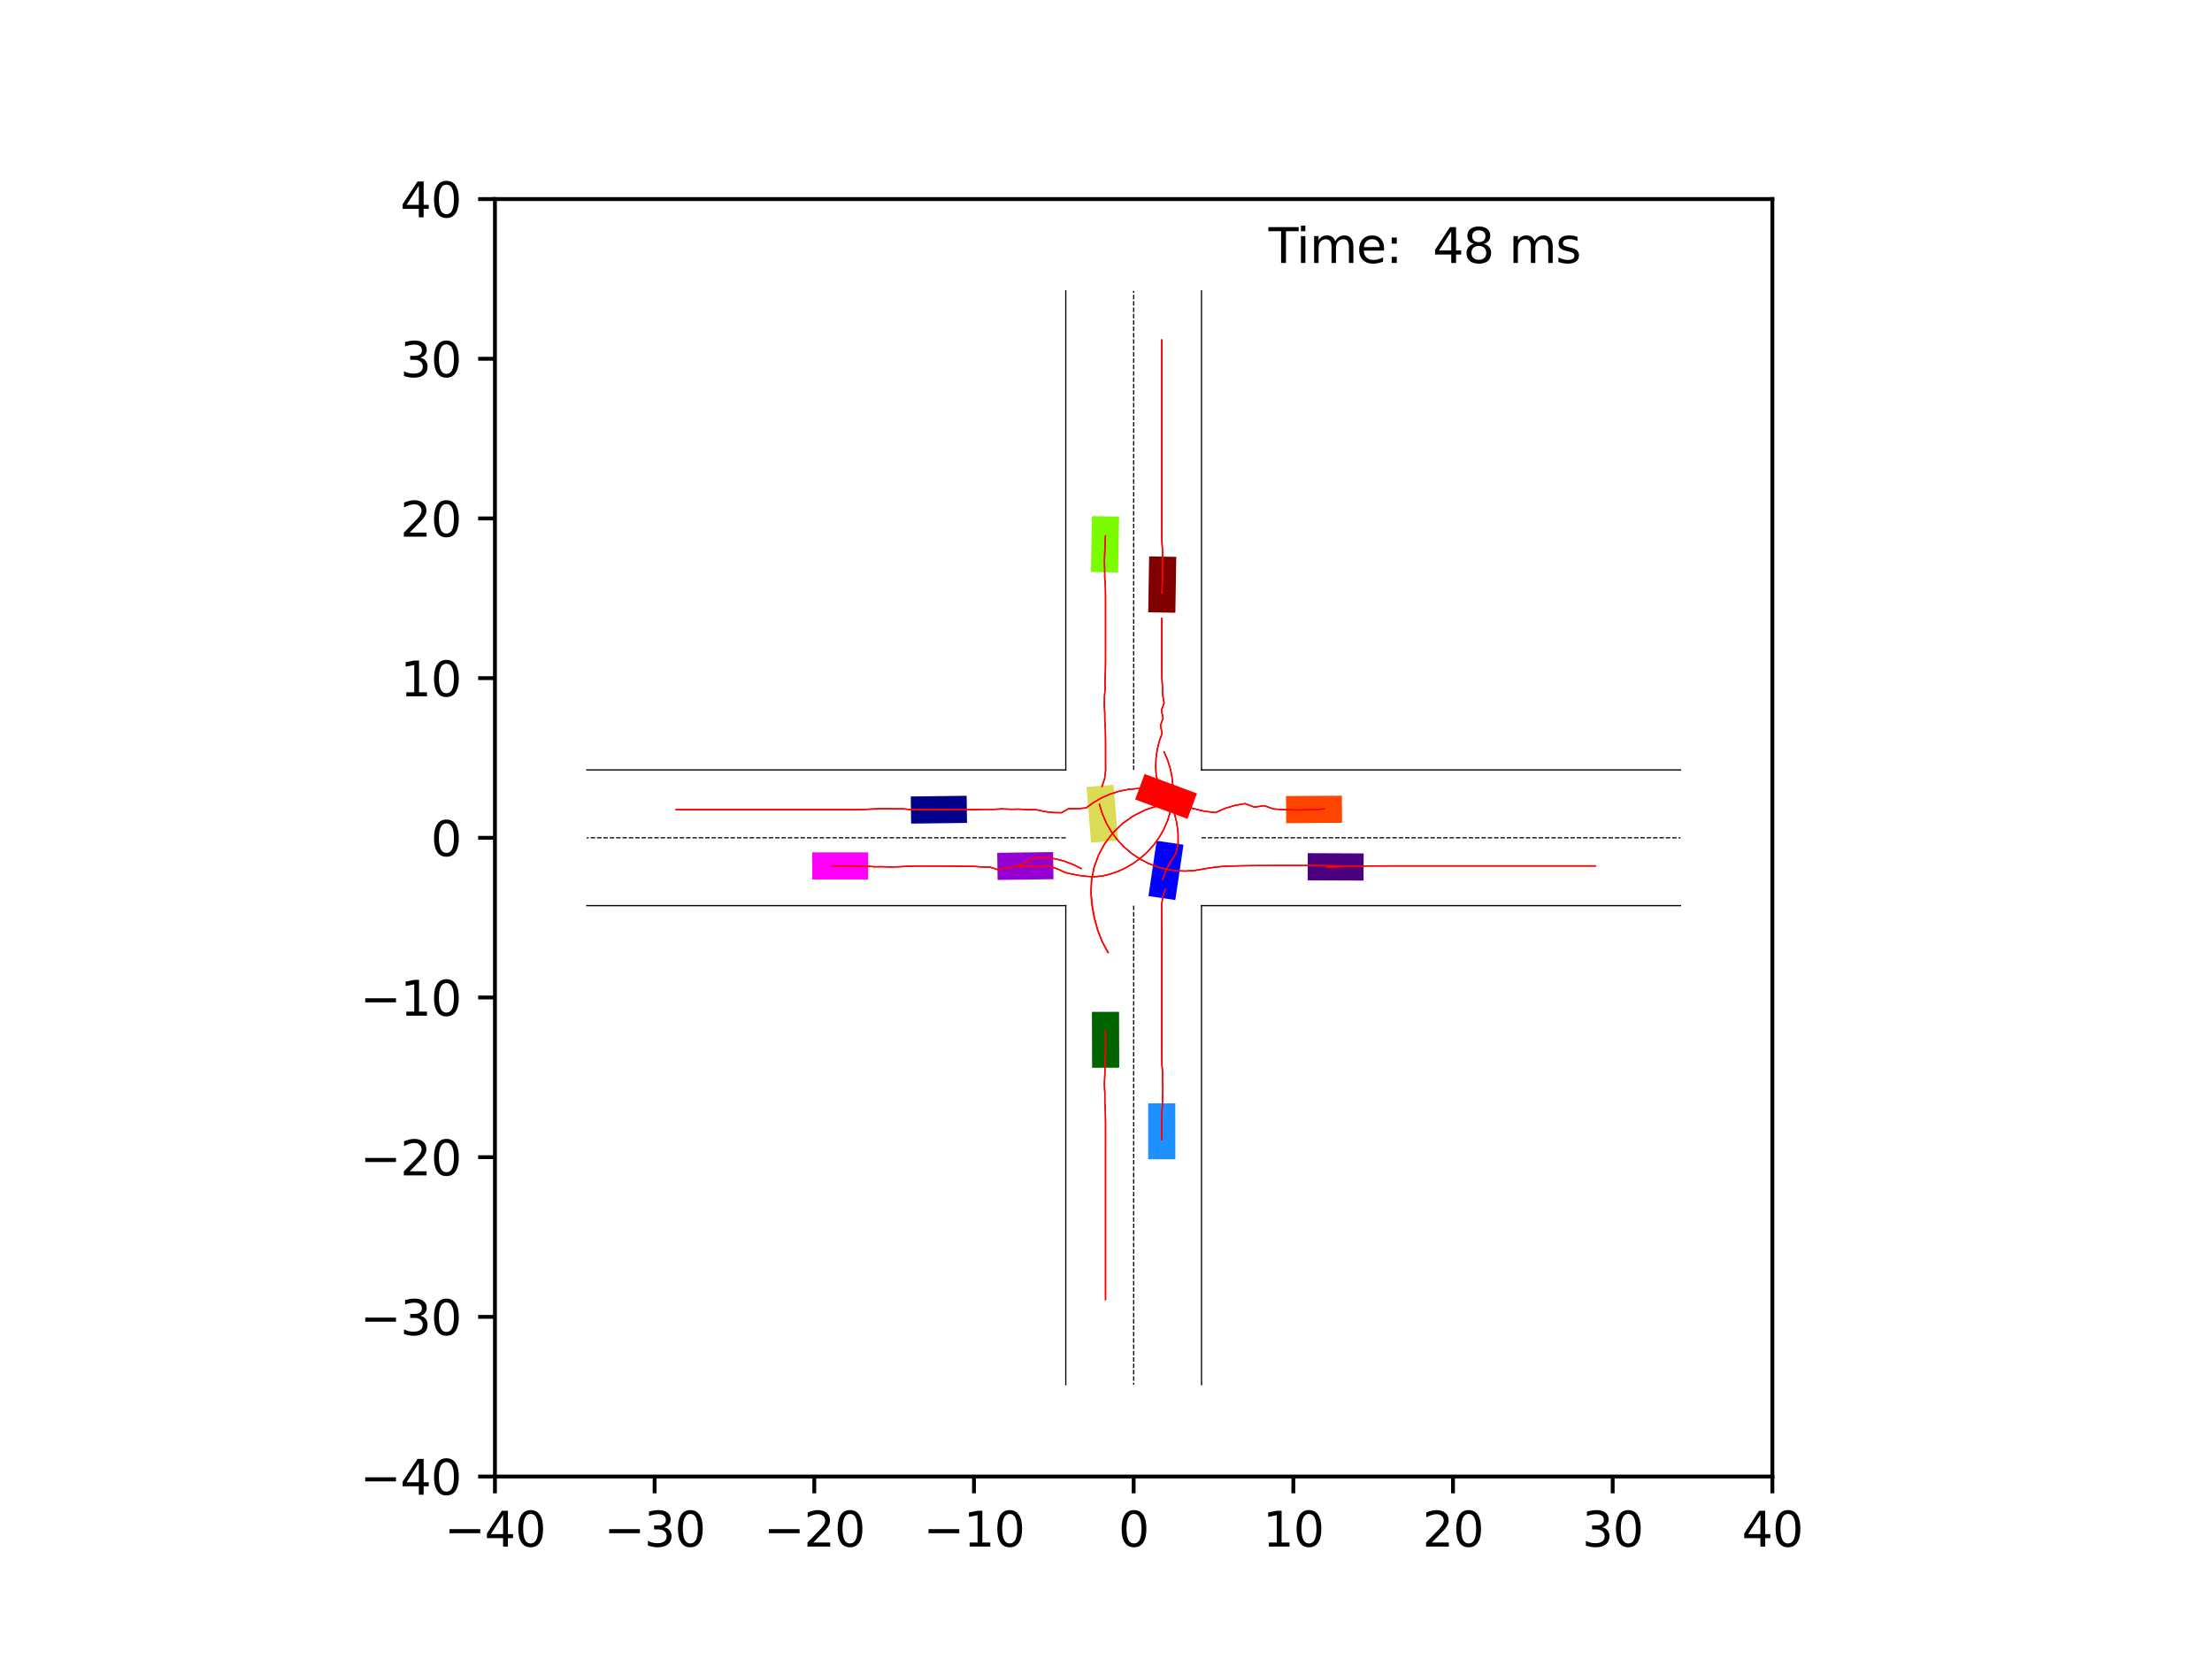 <?xml version="1.0" encoding="utf-8" standalone="no"?>
<!DOCTYPE svg PUBLIC "-//W3C//DTD SVG 1.1//EN"
  "http://www.w3.org/Graphics/SVG/1.1/DTD/svg11.dtd">
<svg xmlns:xlink="http://www.w3.org/1999/xlink" width="460.8pt" height="345.6pt" viewBox="0 0 460.8 345.6" xmlns="http://www.w3.org/2000/svg" version="1.1">
 <defs>
  <style type="text/css">*{stroke-linejoin: round; stroke-linecap: butt}</style>
 </defs>
 <g id="figure_1">
  <g id="patch_1">
   <path d="M 0 345.6 
L 460.8 345.6 
L 460.8 0 
L 0 0 
z
" style="fill: #ffffff"/>
  </g>
  <g id="axes_1">
   <g id="patch_2">
    <path d="M 103.104 307.584 
L 369.216 307.584 
L 369.216 41.472 
L 103.104 41.472 
z
" style="fill: #ffffff"/>
   </g>
   <g id="patch_3">
    <path d="M 201.374 165.776 
L 189.732 165.92 
L 189.802 171.574 
L 201.443 171.43 
z
" clip-path="url(#p545fbabe3c)" style="fill: #00008b"/>
   </g>
   <g id="patch_4">
    <path d="M 244.849 127.643 
L 245.038 116.002 
L 239.384 115.91 
L 239.195 127.551 
z
" clip-path="url(#p545fbabe3c)" style="fill: #800000"/>
   </g>
   <g id="patch_5">
    <path d="M 227.464 210.794 
L 227.501 222.436 
L 233.156 222.418 
L 233.119 210.776 
z
" clip-path="url(#p545fbabe3c)" style="fill: #006400"/>
   </g>
   <g id="patch_6">
    <path d="M 272.408 183.39 
L 284.05 183.437 
L 284.073 177.782 
L 272.431 177.735 
z
" clip-path="url(#p545fbabe3c)" style="fill: #4b0082"/>
   </g>
   <g id="patch_7">
    <path d="M 244.837 187.495 
L 246.544 175.979 
L 240.951 175.15 
L 239.244 186.666 
z
" clip-path="url(#p545fbabe3c)" style="fill: #0000ff"/>
   </g>
   <g id="patch_8">
    <path d="M 249.352 165.289 
L 238.435 161.242 
L 236.47 166.544 
L 247.386 170.591 
z
" clip-path="url(#p545fbabe3c)" style="fill: #ff0000"/>
   </g>
   <g id="patch_9">
    <path d="M 226.338 163.95 
L 227.29 175.553 
L 232.926 175.091 
L 231.974 163.487 
z
" clip-path="url(#p545fbabe3c)" style="fill: #dbdc56"/>
   </g>
   <g id="patch_10">
    <path d="M 207.817 183.312 
L 219.459 183.156 
L 219.383 177.502 
L 207.742 177.658 
z
" clip-path="url(#p545fbabe3c)" style="fill: #9400d3"/>
   </g>
   <g id="patch_11">
    <path d="M 244.842 241.49 
L 244.839 229.848 
L 239.184 229.849 
L 239.187 241.492 
z
" clip-path="url(#p545fbabe3c)" style="fill: #1e90ff"/>
   </g>
   <g id="patch_12">
    <path d="M 279.539 165.756 
L 267.897 165.832 
L 267.934 171.487 
L 279.576 171.411 
z
" clip-path="url(#p545fbabe3c)" style="fill: #ff4500"/>
   </g>
   <g id="patch_13">
    <path d="M 227.475 107.512 
L 227.263 119.153 
L 232.917 119.255 
L 233.128 107.615 
z
" clip-path="url(#p545fbabe3c)" style="fill: #7cfc00"/>
   </g>
   <g id="patch_14">
    <path d="M 169.203 183.212 
L 180.845 183.214 
L 180.846 177.559 
L 169.204 177.557 
z
" clip-path="url(#p545fbabe3c)" style="fill: #ff00ff"/>
   </g>
   <g id="matplotlib.axis_1">
    <g id="xtick_1">
     <g id="line2d_1">
      <defs>
       <path id="m6f385d54e1" d="M 0 0 
L 0 3.5 
" style="stroke: #000000; stroke-width: 0.8"/>
      </defs>
      <g>
       <use xlink:href="#m6f385d54e1" x="103.104" y="307.584" style="stroke: #000000; stroke-width: 0.8"/>
      </g>
     </g>
     <g id="text_1">
      <!-- −40 -->
      <g transform="translate(92.552 322.182) scale(0.1 -0.1)">
       <defs>
        <path id="DejaVuSans-2212" d="M 678 2272 
L 4684 2272 
L 4684 1741 
L 678 1741 
L 678 2272 
z
" transform="scale(0.016)"/>
        <path id="DejaVuSans-34" d="M 2419 4116 
L 825 1625 
L 2419 1625 
L 2419 4116 
z
M 2253 4666 
L 3047 4666 
L 3047 1625 
L 3713 1625 
L 3713 1100 
L 3047 1100 
L 3047 0 
L 2419 0 
L 2419 1100 
L 313 1100 
L 313 1709 
L 2253 4666 
z
" transform="scale(0.016)"/>
        <path id="DejaVuSans-30" d="M 2034 4250 
Q 1547 4250 1301 3770 
Q 1056 3291 1056 2328 
Q 1056 1369 1301 889 
Q 1547 409 2034 409 
Q 2525 409 2770 889 
Q 3016 1369 3016 2328 
Q 3016 3291 2770 3770 
Q 2525 4250 2034 4250 
z
M 2034 4750 
Q 2819 4750 3233 4129 
Q 3647 3509 3647 2328 
Q 3647 1150 3233 529 
Q 2819 -91 2034 -91 
Q 1250 -91 836 529 
Q 422 1150 422 2328 
Q 422 3509 836 4129 
Q 1250 4750 2034 4750 
z
" transform="scale(0.016)"/>
       </defs>
       <use xlink:href="#DejaVuSans-2212"/>
       <use xlink:href="#DejaVuSans-34" x="83.789"/>
       <use xlink:href="#DejaVuSans-30" x="147.412"/>
      </g>
     </g>
    </g>
    <g id="xtick_2">
     <g id="line2d_2">
      <g>
       <use xlink:href="#m6f385d54e1" x="136.368" y="307.584" style="stroke: #000000; stroke-width: 0.8"/>
      </g>
     </g>
     <g id="text_2">
      <!-- −30 -->
      <g transform="translate(125.816 322.182) scale(0.1 -0.1)">
       <defs>
        <path id="DejaVuSans-33" d="M 2597 2516 
Q 3050 2419 3304 2112 
Q 3559 1806 3559 1356 
Q 3559 666 3084 287 
Q 2609 -91 1734 -91 
Q 1441 -91 1130 -33 
Q 819 25 488 141 
L 488 750 
Q 750 597 1062 519 
Q 1375 441 1716 441 
Q 2309 441 2620 675 
Q 2931 909 2931 1356 
Q 2931 1769 2642 2001 
Q 2353 2234 1838 2234 
L 1294 2234 
L 1294 2753 
L 1863 2753 
Q 2328 2753 2575 2939 
Q 2822 3125 2822 3475 
Q 2822 3834 2567 4026 
Q 2313 4219 1838 4219 
Q 1578 4219 1281 4162 
Q 984 4106 628 3988 
L 628 4550 
Q 988 4650 1302 4700 
Q 1616 4750 1894 4750 
Q 2613 4750 3031 4423 
Q 3450 4097 3450 3541 
Q 3450 3153 3228 2886 
Q 3006 2619 2597 2516 
z
" transform="scale(0.016)"/>
       </defs>
       <use xlink:href="#DejaVuSans-2212"/>
       <use xlink:href="#DejaVuSans-33" x="83.789"/>
       <use xlink:href="#DejaVuSans-30" x="147.412"/>
      </g>
     </g>
    </g>
    <g id="xtick_3">
     <g id="line2d_3">
      <g>
       <use xlink:href="#m6f385d54e1" x="169.632" y="307.584" style="stroke: #000000; stroke-width: 0.8"/>
      </g>
     </g>
     <g id="text_3">
      <!-- −20 -->
      <g transform="translate(159.08 322.182) scale(0.1 -0.1)">
       <defs>
        <path id="DejaVuSans-32" d="M 1228 531 
L 3431 531 
L 3431 0 
L 469 0 
L 469 531 
Q 828 903 1448 1529 
Q 2069 2156 2228 2338 
Q 2531 2678 2651 2914 
Q 2772 3150 2772 3378 
Q 2772 3750 2511 3984 
Q 2250 4219 1831 4219 
Q 1534 4219 1204 4116 
Q 875 4013 500 3803 
L 500 4441 
Q 881 4594 1212 4672 
Q 1544 4750 1819 4750 
Q 2544 4750 2975 4387 
Q 3406 4025 3406 3419 
Q 3406 3131 3298 2873 
Q 3191 2616 2906 2266 
Q 2828 2175 2409 1742 
Q 1991 1309 1228 531 
z
" transform="scale(0.016)"/>
       </defs>
       <use xlink:href="#DejaVuSans-2212"/>
       <use xlink:href="#DejaVuSans-32" x="83.789"/>
       <use xlink:href="#DejaVuSans-30" x="147.412"/>
      </g>
     </g>
    </g>
    <g id="xtick_4">
     <g id="line2d_4">
      <g>
       <use xlink:href="#m6f385d54e1" x="202.896" y="307.584" style="stroke: #000000; stroke-width: 0.8"/>
      </g>
     </g>
     <g id="text_4">
      <!-- −10 -->
      <g transform="translate(192.344 322.182) scale(0.1 -0.1)">
       <defs>
        <path id="DejaVuSans-31" d="M 794 531 
L 1825 531 
L 1825 4091 
L 703 3866 
L 703 4441 
L 1819 4666 
L 2450 4666 
L 2450 531 
L 3481 531 
L 3481 0 
L 794 0 
L 794 531 
z
" transform="scale(0.016)"/>
       </defs>
       <use xlink:href="#DejaVuSans-2212"/>
       <use xlink:href="#DejaVuSans-31" x="83.789"/>
       <use xlink:href="#DejaVuSans-30" x="147.412"/>
      </g>
     </g>
    </g>
    <g id="xtick_5">
     <g id="line2d_5">
      <g>
       <use xlink:href="#m6f385d54e1" x="236.16" y="307.584" style="stroke: #000000; stroke-width: 0.8"/>
      </g>
     </g>
     <g id="text_5">
      <!-- 0 -->
      <g transform="translate(232.979 322.182) scale(0.1 -0.1)">
       <use xlink:href="#DejaVuSans-30"/>
      </g>
     </g>
    </g>
    <g id="xtick_6">
     <g id="line2d_6">
      <g>
       <use xlink:href="#m6f385d54e1" x="269.424" y="307.584" style="stroke: #000000; stroke-width: 0.8"/>
      </g>
     </g>
     <g id="text_6">
      <!-- 10 -->
      <g transform="translate(263.062 322.182) scale(0.1 -0.1)">
       <use xlink:href="#DejaVuSans-31"/>
       <use xlink:href="#DejaVuSans-30" x="63.623"/>
      </g>
     </g>
    </g>
    <g id="xtick_7">
     <g id="line2d_7">
      <g>
       <use xlink:href="#m6f385d54e1" x="302.688" y="307.584" style="stroke: #000000; stroke-width: 0.8"/>
      </g>
     </g>
     <g id="text_7">
      <!-- 20 -->
      <g transform="translate(296.325 322.182) scale(0.1 -0.1)">
       <use xlink:href="#DejaVuSans-32"/>
       <use xlink:href="#DejaVuSans-30" x="63.623"/>
      </g>
     </g>
    </g>
    <g id="xtick_8">
     <g id="line2d_8">
      <g>
       <use xlink:href="#m6f385d54e1" x="335.952" y="307.584" style="stroke: #000000; stroke-width: 0.8"/>
      </g>
     </g>
     <g id="text_8">
      <!-- 30 -->
      <g transform="translate(329.589 322.182) scale(0.1 -0.1)">
       <use xlink:href="#DejaVuSans-33"/>
       <use xlink:href="#DejaVuSans-30" x="63.623"/>
      </g>
     </g>
    </g>
    <g id="xtick_9">
     <g id="line2d_9">
      <g>
       <use xlink:href="#m6f385d54e1" x="369.216" y="307.584" style="stroke: #000000; stroke-width: 0.8"/>
      </g>
     </g>
     <g id="text_9">
      <!-- 40 -->
      <g transform="translate(362.853 322.182) scale(0.1 -0.1)">
       <use xlink:href="#DejaVuSans-34"/>
       <use xlink:href="#DejaVuSans-30" x="63.623"/>
      </g>
     </g>
    </g>
   </g>
   <g id="matplotlib.axis_2">
    <g id="ytick_1">
     <g id="line2d_10">
      <defs>
       <path id="m8babef7926" d="M 0 0 
L -3.5 0 
" style="stroke: #000000; stroke-width: 0.8"/>
      </defs>
      <g>
       <use xlink:href="#m8babef7926" x="103.104" y="307.584" style="stroke: #000000; stroke-width: 0.8"/>
      </g>
     </g>
     <g id="text_10">
      <!-- −40 -->
      <g transform="translate(74.999 311.383) scale(0.1 -0.1)">
       <use xlink:href="#DejaVuSans-2212"/>
       <use xlink:href="#DejaVuSans-34" x="83.789"/>
       <use xlink:href="#DejaVuSans-30" x="147.412"/>
      </g>
     </g>
    </g>
    <g id="ytick_2">
     <g id="line2d_11">
      <g>
       <use xlink:href="#m8babef7926" x="103.104" y="274.32" style="stroke: #000000; stroke-width: 0.8"/>
      </g>
     </g>
     <g id="text_11">
      <!-- −30 -->
      <g transform="translate(74.999 278.119) scale(0.1 -0.1)">
       <use xlink:href="#DejaVuSans-2212"/>
       <use xlink:href="#DejaVuSans-33" x="83.789"/>
       <use xlink:href="#DejaVuSans-30" x="147.412"/>
      </g>
     </g>
    </g>
    <g id="ytick_3">
     <g id="line2d_12">
      <g>
       <use xlink:href="#m8babef7926" x="103.104" y="241.056" style="stroke: #000000; stroke-width: 0.8"/>
      </g>
     </g>
     <g id="text_12">
      <!-- −20 -->
      <g transform="translate(74.999 244.855) scale(0.1 -0.1)">
       <use xlink:href="#DejaVuSans-2212"/>
       <use xlink:href="#DejaVuSans-32" x="83.789"/>
       <use xlink:href="#DejaVuSans-30" x="147.412"/>
      </g>
     </g>
    </g>
    <g id="ytick_4">
     <g id="line2d_13">
      <g>
       <use xlink:href="#m8babef7926" x="103.104" y="207.792" style="stroke: #000000; stroke-width: 0.8"/>
      </g>
     </g>
     <g id="text_13">
      <!-- −10 -->
      <g transform="translate(74.999 211.591) scale(0.1 -0.1)">
       <use xlink:href="#DejaVuSans-2212"/>
       <use xlink:href="#DejaVuSans-31" x="83.789"/>
       <use xlink:href="#DejaVuSans-30" x="147.412"/>
      </g>
     </g>
    </g>
    <g id="ytick_5">
     <g id="line2d_14">
      <g>
       <use xlink:href="#m8babef7926" x="103.104" y="174.528" style="stroke: #000000; stroke-width: 0.8"/>
      </g>
     </g>
     <g id="text_14">
      <!-- 0 -->
      <g transform="translate(89.742 178.327) scale(0.1 -0.1)">
       <use xlink:href="#DejaVuSans-30"/>
      </g>
     </g>
    </g>
    <g id="ytick_6">
     <g id="line2d_15">
      <g>
       <use xlink:href="#m8babef7926" x="103.104" y="141.264" style="stroke: #000000; stroke-width: 0.8"/>
      </g>
     </g>
     <g id="text_15">
      <!-- 10 -->
      <g transform="translate(83.379 145.063) scale(0.1 -0.1)">
       <use xlink:href="#DejaVuSans-31"/>
       <use xlink:href="#DejaVuSans-30" x="63.623"/>
      </g>
     </g>
    </g>
    <g id="ytick_7">
     <g id="line2d_16">
      <g>
       <use xlink:href="#m8babef7926" x="103.104" y="108" style="stroke: #000000; stroke-width: 0.8"/>
      </g>
     </g>
     <g id="text_16">
      <!-- 20 -->
      <g transform="translate(83.379 111.799) scale(0.1 -0.1)">
       <use xlink:href="#DejaVuSans-32"/>
       <use xlink:href="#DejaVuSans-30" x="63.623"/>
      </g>
     </g>
    </g>
    <g id="ytick_8">
     <g id="line2d_17">
      <g>
       <use xlink:href="#m8babef7926" x="103.104" y="74.736" style="stroke: #000000; stroke-width: 0.8"/>
      </g>
     </g>
     <g id="text_17">
      <!-- 30 -->
      <g transform="translate(83.379 78.535) scale(0.1 -0.1)">
       <use xlink:href="#DejaVuSans-33"/>
       <use xlink:href="#DejaVuSans-30" x="63.623"/>
      </g>
     </g>
    </g>
    <g id="ytick_9">
     <g id="line2d_18">
      <g>
       <use xlink:href="#m8babef7926" x="103.104" y="41.472" style="stroke: #000000; stroke-width: 0.8"/>
      </g>
     </g>
     <g id="text_18">
      <!-- 40 -->
      <g transform="translate(83.379 45.271) scale(0.1 -0.1)">
       <use xlink:href="#DejaVuSans-34"/>
       <use xlink:href="#DejaVuSans-30" x="63.623"/>
      </g>
     </g>
    </g>
   </g>
   <g id="line2d_19">
    <path d="M 250.297 288.457 
L 250.297 188.665 
" clip-path="url(#p545fbabe3c)" style="fill: none; stroke: #000000; stroke-width: 0.25; stroke-linecap: square"/>
   </g>
   <g id="line2d_20">
    <path d="M 250.297 188.665 
L 350.089 188.665 
" clip-path="url(#p545fbabe3c)" style="fill: none; stroke: #000000; stroke-width: 0.25; stroke-linecap: square"/>
   </g>
   <g id="line2d_21">
    <path d="M 350.089 160.391 
L 250.297 160.391 
" clip-path="url(#p545fbabe3c)" style="fill: none; stroke: #000000; stroke-width: 0.25; stroke-linecap: square"/>
   </g>
   <g id="line2d_22">
    <path d="M 250.297 160.391 
L 250.297 60.599 
" clip-path="url(#p545fbabe3c)" style="fill: none; stroke: #000000; stroke-width: 0.25; stroke-linecap: square"/>
   </g>
   <g id="line2d_23">
    <path d="M 222.023 60.599 
L 222.023 160.391 
" clip-path="url(#p545fbabe3c)" style="fill: none; stroke: #000000; stroke-width: 0.25; stroke-linecap: square"/>
   </g>
   <g id="line2d_24">
    <path d="M 222.023 160.391 
L 122.231 160.391 
" clip-path="url(#p545fbabe3c)" style="fill: none; stroke: #000000; stroke-width: 0.25; stroke-linecap: square"/>
   </g>
   <g id="line2d_25">
    <path d="M 122.231 188.665 
L 222.023 188.665 
" clip-path="url(#p545fbabe3c)" style="fill: none; stroke: #000000; stroke-width: 0.25; stroke-linecap: square"/>
   </g>
   <g id="line2d_26">
    <path d="M 222.023 188.665 
L 222.023 288.457 
" clip-path="url(#p545fbabe3c)" style="fill: none; stroke: #000000; stroke-width: 0.25; stroke-linecap: square"/>
   </g>
   <g id="line2d_27">
    <path d="M 250.297 174.528 
L 350.089 174.528 
" clip-path="url(#p545fbabe3c)" style="fill: none; stroke-dasharray: 0.925,0.4; stroke-dashoffset: 0; stroke: #000000; stroke-width: 0.25"/>
   </g>
   <g id="line2d_28">
    <path d="M 236.16 160.391 
L 236.16 60.599 
" clip-path="url(#p545fbabe3c)" style="fill: none; stroke-dasharray: 0.925,0.4; stroke-dashoffset: 0; stroke: #000000; stroke-width: 0.25"/>
   </g>
   <g id="line2d_29">
    <path d="M 222.023 174.528 
L 122.231 174.528 
" clip-path="url(#p545fbabe3c)" style="fill: none; stroke-dasharray: 0.925,0.4; stroke-dashoffset: 0; stroke: #000000; stroke-width: 0.25"/>
   </g>
   <g id="line2d_30">
    <path d="M 236.16 188.665 
L 236.16 288.457 
" clip-path="url(#p545fbabe3c)" style="fill: none; stroke-dasharray: 0.925,0.4; stroke-dashoffset: 0; stroke: #000000; stroke-width: 0.25"/>
   </g>
   <g id="line2d_31">
    <path d="M 197.472 168.676 
L 195.588 168.675 
L 193.703 168.668 
L 191.817 168.656 
L 189.93 168.652 
L 188.049 168.5 
L 186.161 168.501 
L 184.275 168.435 
L 182.387 168.504 
L 180.501 168.598 
L 178.614 168.66 
L 176.726 168.671 
L 174.838 168.673 
L 172.95 168.673 
L 171.062 168.673 
L 169.174 168.672 
L 167.286 168.672 
L 165.398 168.672 
L 163.51 168.672 
L 161.622 168.672 
L 159.734 168.672 
L 157.847 168.672 
L 155.959 168.672 
L 154.072 168.672 
L 152.184 168.672 
L 150.297 168.672 
L 148.409 168.672 
L 146.522 168.672 
L 144.634 168.672 
L 142.747 168.672 
L 140.859 168.672 
" clip-path="url(#p545fbabe3c)" style="fill: none; stroke: #ff0000; stroke-opacity: 0.2; stroke-width: 0.25; stroke-linecap: square"/>
   </g>
   <g id="line2d_32">
    <path d="M 197.472 168.676 
L 195.588 168.675 
L 193.703 168.668 
L 191.817 168.656 
L 189.93 168.652 
L 188.049 168.5 
L 186.161 168.501 
L 184.275 168.435 
L 182.387 168.504 
L 180.501 168.598 
L 178.614 168.66 
L 176.726 168.671 
L 174.838 168.673 
L 172.95 168.673 
L 171.062 168.673 
L 169.174 168.673 
L 167.286 168.672 
L 165.398 168.672 
L 163.51 168.672 
L 161.622 168.672 
L 159.735 168.672 
L 157.847 168.672 
L 155.959 168.672 
L 154.072 168.672 
L 152.184 168.672 
L 150.297 168.672 
L 148.409 168.672 
L 146.522 168.672 
L 144.634 168.672 
L 142.747 168.672 
L 140.859 168.672 
" clip-path="url(#p545fbabe3c)" style="fill: none; stroke: #ff0000; stroke-opacity: 0.4; stroke-width: 0.25; stroke-linecap: square"/>
   </g>
   <g id="line2d_33">
    <path d="M 197.472 168.676 
L 195.588 168.675 
L 193.703 168.668 
L 191.817 168.656 
L 189.93 168.652 
L 188.049 168.5 
L 186.161 168.501 
L 184.275 168.435 
L 182.387 168.504 
L 180.501 168.598 
L 178.614 168.66 
L 176.726 168.671 
L 174.838 168.673 
L 172.95 168.673 
L 171.062 168.673 
L 169.174 168.672 
L 167.286 168.672 
L 165.398 168.672 
L 163.51 168.672 
L 161.622 168.672 
L 159.734 168.672 
L 157.847 168.672 
L 155.959 168.672 
L 154.072 168.672 
L 152.184 168.672 
L 150.297 168.672 
L 148.409 168.672 
L 146.522 168.672 
L 144.634 168.672 
L 142.747 168.672 
L 140.859 168.672 
" clip-path="url(#p545fbabe3c)" style="fill: none; stroke: #ff0000; stroke-opacity: 0.6; stroke-width: 0.25; stroke-linecap: square"/>
   </g>
   <g id="line2d_34">
    <path d="M 197.472 168.676 
L 195.588 168.675 
L 193.703 168.668 
L 191.817 168.656 
L 189.93 168.652 
L 188.049 168.5 
L 186.161 168.501 
L 184.275 168.435 
L 182.387 168.504 
L 180.501 168.598 
L 178.614 168.66 
L 176.726 168.671 
L 174.838 168.673 
L 172.95 168.673 
L 171.062 168.673 
L 169.174 168.673 
L 167.286 168.672 
L 165.398 168.672 
L 163.51 168.672 
L 161.622 168.672 
L 159.734 168.672 
L 157.847 168.672 
L 155.959 168.672 
L 154.072 168.672 
L 152.184 168.672 
L 150.297 168.672 
L 148.409 168.672 
L 146.522 168.672 
L 144.634 168.672 
L 142.747 168.672 
L 140.859 168.672 
" clip-path="url(#p545fbabe3c)" style="fill: none; stroke: #ff0000; stroke-opacity: 0.8; stroke-width: 0.25; stroke-linecap: square"/>
   </g>
   <g id="line2d_35">
    <path d="M 197.472 168.676 
L 195.588 168.675 
L 193.703 168.668 
L 191.817 168.656 
L 189.93 168.652 
L 188.049 168.5 
L 186.161 168.501 
L 184.275 168.435 
L 182.387 168.503 
L 180.501 168.598 
L 178.614 168.66 
L 176.726 168.671 
L 174.838 168.673 
L 172.95 168.673 
L 171.062 168.673 
L 169.174 168.672 
L 167.286 168.672 
L 165.398 168.672 
L 163.51 168.672 
L 161.622 168.672 
L 159.734 168.672 
L 157.847 168.672 
L 155.959 168.672 
L 154.072 168.672 
L 152.184 168.672 
L 150.297 168.672 
L 148.409 168.672 
L 146.522 168.672 
L 144.634 168.672 
L 142.747 168.672 
L 140.859 168.672 
" clip-path="url(#p545fbabe3c)" style="fill: none; stroke: #ff0000; stroke-width: 0.25; stroke-linecap: square"/>
   </g>
   <g id="line2d_36">
    <path d="M 242.044 123.536 
L 242.117 121.777 
L 242.185 120.018 
L 242.239 118.258 
L 242.203 116.499 
L 242.17 114.74 
L 242.058 112.984 
L 242.02 111.226 
L 242.013 109.468 
L 242.014 107.71 
L 242.016 105.953 
L 242.016 104.195 
L 242.016 102.439 
L 242.016 100.682 
L 242.016 98.925 
L 242.016 97.169 
L 242.016 95.413 
L 242.016 93.657 
L 242.016 91.901 
L 242.016 90.145 
L 242.016 88.389 
L 242.016 86.633 
L 242.016 84.877 
L 242.016 83.121 
L 242.016 81.365 
L 242.016 79.609 
L 242.016 77.853 
L 242.016 76.097 
L 242.016 74.341 
L 242.016 72.585 
L 242.016 70.829 
" clip-path="url(#p545fbabe3c)" style="fill: none; stroke: #ff0000; stroke-opacity: 0.2; stroke-width: 0.25; stroke-linecap: square"/>
   </g>
   <g id="line2d_37">
    <path d="M 242.044 123.536 
L 242.117 121.777 
L 242.185 120.018 
L 242.239 118.258 
L 242.203 116.499 
L 242.17 114.74 
L 242.058 112.984 
L 242.02 111.226 
L 242.013 109.468 
L 242.014 107.71 
L 242.016 105.953 
L 242.016 104.195 
L 242.016 102.439 
L 242.016 100.682 
L 242.016 98.925 
L 242.016 97.169 
L 242.016 95.413 
L 242.016 93.657 
L 242.016 91.901 
L 242.016 90.145 
L 242.016 88.389 
L 242.016 86.633 
L 242.016 84.877 
L 242.016 83.121 
L 242.016 81.365 
L 242.016 79.609 
L 242.016 77.853 
L 242.016 76.097 
L 242.016 74.341 
L 242.016 72.585 
L 242.016 70.829 
" clip-path="url(#p545fbabe3c)" style="fill: none; stroke: #ff0000; stroke-opacity: 0.4; stroke-width: 0.25; stroke-linecap: square"/>
   </g>
   <g id="line2d_38">
    <path d="M 242.044 123.536 
L 242.117 121.777 
L 242.185 120.018 
L 242.24 118.258 
L 242.203 116.499 
L 242.17 114.74 
L 242.058 112.984 
L 242.02 111.226 
L 242.013 109.468 
L 242.014 107.71 
L 242.016 105.953 
L 242.016 104.195 
L 242.016 102.439 
L 242.016 100.682 
L 242.016 98.925 
L 242.016 97.169 
L 242.016 95.413 
L 242.016 93.657 
L 242.016 91.901 
L 242.016 90.145 
L 242.016 88.389 
L 242.016 86.633 
L 242.016 84.877 
L 242.016 83.121 
L 242.016 81.365 
L 242.016 79.609 
L 242.016 77.853 
L 242.016 76.097 
L 242.016 74.341 
L 242.016 72.585 
L 242.016 70.829 
" clip-path="url(#p545fbabe3c)" style="fill: none; stroke: #ff0000; stroke-opacity: 0.6; stroke-width: 0.25; stroke-linecap: square"/>
   </g>
   <g id="line2d_39">
    <path d="M 242.044 123.536 
L 242.117 121.777 
L 242.185 120.018 
L 242.24 118.258 
L 242.202 116.499 
L 242.17 114.74 
L 242.057 112.984 
L 242.02 111.226 
L 242.013 109.468 
L 242.014 107.71 
L 242.016 105.953 
L 242.016 104.195 
L 242.016 102.439 
L 242.016 100.682 
L 242.016 98.925 
L 242.016 97.169 
L 242.016 95.413 
L 242.016 93.657 
L 242.016 91.901 
L 242.016 90.145 
L 242.016 88.389 
L 242.016 86.633 
L 242.016 84.877 
L 242.016 83.121 
L 242.016 81.365 
L 242.016 79.609 
L 242.016 77.853 
L 242.016 76.097 
L 242.016 74.341 
L 242.016 72.585 
L 242.016 70.829 
" clip-path="url(#p545fbabe3c)" style="fill: none; stroke: #ff0000; stroke-opacity: 0.8; stroke-width: 0.25; stroke-linecap: square"/>
   </g>
   <g id="line2d_40">
    <path d="M 242.044 123.536 
L 242.117 121.777 
L 242.185 120.018 
L 242.24 118.258 
L 242.202 116.499 
L 242.17 114.74 
L 242.057 112.984 
L 242.02 111.226 
L 242.013 109.468 
L 242.014 107.71 
L 242.016 105.953 
L 242.016 104.195 
L 242.016 102.439 
L 242.016 100.682 
L 242.016 98.925 
L 242.016 97.169 
L 242.016 95.413 
L 242.016 93.657 
L 242.016 91.901 
L 242.016 90.145 
L 242.016 88.389 
L 242.016 86.633 
L 242.016 84.877 
L 242.016 83.121 
L 242.016 81.365 
L 242.016 79.609 
L 242.016 77.853 
L 242.016 76.097 
L 242.016 74.341 
L 242.016 72.585 
L 242.016 70.829 
" clip-path="url(#p545fbabe3c)" style="fill: none; stroke: #ff0000; stroke-width: 0.25; stroke-linecap: square"/>
   </g>
   <g id="line2d_41">
    <path d="M 230.309 214.746 
L 230.31 216.606 
L 230.304 218.469 
L 230.279 220.335 
L 230.196 222.201 
L 230.139 224.07 
L 230.067 225.938 
L 230.154 227.807 
L 230.15 229.677 
L 230.268 231.543 
L 230.3 233.413 
L 230.305 235.282 
L 230.305 237.15 
L 230.305 239.018 
L 230.304 240.886 
L 230.304 242.753 
L 230.304 244.619 
L 230.304 246.486 
L 230.304 248.352 
L 230.304 250.217 
L 230.304 252.083 
L 230.304 253.948 
L 230.304 255.813 
L 230.304 257.678 
L 230.304 259.543 
L 230.304 261.408 
L 230.304 263.273 
L 230.304 265.138 
L 230.304 267.003 
L 230.304 268.868 
L 230.304 270.732 
" clip-path="url(#p545fbabe3c)" style="fill: none; stroke: #ff0000; stroke-opacity: 0.2; stroke-width: 0.25; stroke-linecap: square"/>
   </g>
   <g id="line2d_42">
    <path d="M 230.309 214.746 
L 230.31 216.606 
L 230.304 218.469 
L 230.279 220.335 
L 230.196 222.201 
L 230.139 224.07 
L 230.067 225.938 
L 230.154 227.807 
L 230.15 229.677 
L 230.268 231.543 
L 230.3 233.413 
L 230.305 235.282 
L 230.305 237.15 
L 230.305 239.018 
L 230.304 240.886 
L 230.304 242.753 
L 230.304 244.619 
L 230.304 246.486 
L 230.304 248.352 
L 230.304 250.217 
L 230.304 252.083 
L 230.304 253.948 
L 230.304 255.813 
L 230.304 257.678 
L 230.304 259.543 
L 230.304 261.408 
L 230.304 263.273 
L 230.304 265.138 
L 230.304 267.003 
L 230.304 268.867 
L 230.304 270.732 
" clip-path="url(#p545fbabe3c)" style="fill: none; stroke: #ff0000; stroke-opacity: 0.4; stroke-width: 0.25; stroke-linecap: square"/>
   </g>
   <g id="line2d_43">
    <path d="M 230.309 214.746 
L 230.31 216.606 
L 230.305 218.469 
L 230.279 220.335 
L 230.196 222.201 
L 230.139 224.07 
L 230.067 225.938 
L 230.154 227.807 
L 230.15 229.677 
L 230.268 231.543 
L 230.3 233.413 
L 230.305 235.282 
L 230.305 237.15 
L 230.305 239.018 
L 230.304 240.886 
L 230.304 242.753 
L 230.304 244.619 
L 230.304 246.486 
L 230.304 248.352 
L 230.304 250.217 
L 230.304 252.083 
L 230.304 253.948 
L 230.304 255.813 
L 230.304 257.678 
L 230.304 259.543 
L 230.304 261.408 
L 230.304 263.273 
L 230.304 265.138 
L 230.304 267.003 
L 230.304 268.868 
L 230.304 270.732 
" clip-path="url(#p545fbabe3c)" style="fill: none; stroke: #ff0000; stroke-opacity: 0.6; stroke-width: 0.25; stroke-linecap: square"/>
   </g>
   <g id="line2d_44">
    <path d="M 230.309 214.746 
L 230.31 216.606 
L 230.305 218.469 
L 230.279 220.335 
L 230.196 222.201 
L 230.139 224.07 
L 230.067 225.938 
L 230.154 227.807 
L 230.15 229.677 
L 230.268 231.543 
L 230.3 233.413 
L 230.305 235.282 
L 230.305 237.15 
L 230.305 239.018 
L 230.304 240.886 
L 230.304 242.753 
L 230.304 244.619 
L 230.304 246.486 
L 230.304 248.352 
L 230.304 250.217 
L 230.304 252.083 
L 230.304 253.948 
L 230.304 255.813 
L 230.304 257.678 
L 230.304 259.543 
L 230.304 261.408 
L 230.304 263.273 
L 230.304 265.138 
L 230.304 267.003 
L 230.304 268.867 
L 230.304 270.732 
" clip-path="url(#p545fbabe3c)" style="fill: none; stroke: #ff0000; stroke-opacity: 0.8; stroke-width: 0.25; stroke-linecap: square"/>
   </g>
   <g id="line2d_45">
    <path d="M 230.309 214.746 
L 230.31 216.606 
L 230.305 218.469 
L 230.279 220.335 
L 230.196 222.201 
L 230.139 224.07 
L 230.067 225.938 
L 230.154 227.807 
L 230.15 229.677 
L 230.268 231.543 
L 230.3 233.413 
L 230.305 235.282 
L 230.305 237.15 
L 230.305 239.018 
L 230.304 240.886 
L 230.304 242.753 
L 230.304 244.619 
L 230.304 246.486 
L 230.304 248.352 
L 230.304 250.217 
L 230.304 252.083 
L 230.304 253.948 
L 230.304 255.813 
L 230.304 257.678 
L 230.304 259.543 
L 230.304 261.408 
L 230.304 263.273 
L 230.304 265.138 
L 230.304 267.003 
L 230.304 268.867 
L 230.304 270.732 
" clip-path="url(#p545fbabe3c)" style="fill: none; stroke: #ff0000; stroke-width: 0.25; stroke-linecap: square"/>
   </g>
   <g id="line2d_46">
    <path d="M 276.381 180.679 
L 278.241 180.586 
L 280.103 180.486 
L 281.968 180.422 
L 283.836 180.397 
L 285.704 180.389 
L 287.573 180.385 
L 289.443 180.384 
L 291.312 180.383 
L 293.181 180.382 
L 295.049 180.382 
L 296.917 180.383 
L 298.785 180.383 
L 300.652 180.383 
L 302.519 180.383 
L 304.386 180.383 
L 306.252 180.384 
L 308.118 180.384 
L 309.984 180.384 
L 311.849 180.384 
L 313.714 180.384 
L 315.58 180.384 
L 317.445 180.384 
L 319.31 180.384 
L 321.175 180.384 
L 323.04 180.384 
L 324.905 180.384 
L 326.77 180.384 
L 328.635 180.384 
L 330.499 180.384 
L 332.364 180.384 
" clip-path="url(#p545fbabe3c)" style="fill: none; stroke: #ff0000; stroke-opacity: 0.2; stroke-width: 0.25; stroke-linecap: square"/>
   </g>
   <g id="line2d_47">
    <path d="M 276.381 180.679 
L 278.241 180.586 
L 280.103 180.486 
L 281.968 180.422 
L 283.836 180.397 
L 285.704 180.388 
L 287.573 180.385 
L 289.443 180.383 
L 291.312 180.383 
L 293.181 180.382 
L 295.049 180.382 
L 296.917 180.383 
L 298.785 180.383 
L 300.652 180.383 
L 302.519 180.384 
L 304.386 180.384 
L 306.252 180.384 
L 308.118 180.384 
L 309.984 180.384 
L 311.849 180.384 
L 313.714 180.384 
L 315.58 180.384 
L 317.445 180.384 
L 319.31 180.384 
L 321.175 180.384 
L 323.04 180.384 
L 324.905 180.384 
L 326.769 180.384 
L 328.634 180.384 
L 330.499 180.384 
L 332.364 180.384 
" clip-path="url(#p545fbabe3c)" style="fill: none; stroke: #ff0000; stroke-opacity: 0.4; stroke-width: 0.25; stroke-linecap: square"/>
   </g>
   <g id="line2d_48">
    <path d="M 276.381 180.679 
L 278.241 180.586 
L 280.103 180.486 
L 281.968 180.422 
L 283.836 180.397 
L 285.704 180.388 
L 287.573 180.384 
L 289.443 180.383 
L 291.312 180.382 
L 293.181 180.382 
L 295.049 180.382 
L 296.917 180.383 
L 298.785 180.383 
L 300.652 180.383 
L 302.519 180.384 
L 304.386 180.384 
L 306.252 180.384 
L 308.118 180.384 
L 309.984 180.384 
L 311.849 180.384 
L 313.714 180.384 
L 315.58 180.384 
L 317.445 180.384 
L 319.31 180.384 
L 321.175 180.384 
L 323.04 180.384 
L 324.905 180.384 
L 326.77 180.384 
L 328.634 180.384 
L 330.499 180.384 
L 332.364 180.384 
" clip-path="url(#p545fbabe3c)" style="fill: none; stroke: #ff0000; stroke-opacity: 0.6; stroke-width: 0.25; stroke-linecap: square"/>
   </g>
   <g id="line2d_49">
    <path d="M 276.381 180.679 
L 278.241 180.586 
L 280.103 180.486 
L 281.968 180.422 
L 283.836 180.396 
L 285.704 180.387 
L 287.573 180.384 
L 289.443 180.383 
L 291.312 180.382 
L 293.181 180.382 
L 295.049 180.382 
L 296.917 180.383 
L 298.785 180.383 
L 300.652 180.383 
L 302.519 180.384 
L 304.386 180.384 
L 306.252 180.384 
L 308.118 180.384 
L 309.984 180.384 
L 311.849 180.384 
L 313.714 180.384 
L 315.58 180.384 
L 317.445 180.384 
L 319.31 180.384 
L 321.175 180.384 
L 323.04 180.384 
L 324.905 180.384 
L 326.77 180.384 
L 328.634 180.384 
L 330.499 180.384 
L 332.364 180.384 
" clip-path="url(#p545fbabe3c)" style="fill: none; stroke: #ff0000; stroke-opacity: 0.8; stroke-width: 0.25; stroke-linecap: square"/>
   </g>
   <g id="line2d_50">
    <path d="M 276.381 180.679 
L 278.241 180.586 
L 280.103 180.486 
L 281.968 180.421 
L 283.836 180.396 
L 285.704 180.387 
L 287.573 180.384 
L 289.443 180.383 
L 291.312 180.382 
L 293.181 180.382 
L 295.049 180.382 
L 296.917 180.383 
L 298.785 180.383 
L 300.652 180.384 
L 302.519 180.384 
L 304.386 180.384 
L 306.252 180.384 
L 308.118 180.384 
L 309.984 180.384 
L 311.849 180.384 
L 313.714 180.384 
L 315.58 180.384 
L 317.445 180.384 
L 319.31 180.384 
L 321.175 180.384 
L 323.04 180.384 
L 324.905 180.384 
L 326.77 180.384 
L 328.634 180.384 
L 330.499 180.384 
L 332.364 180.384 
" clip-path="url(#p545fbabe3c)" style="fill: none; stroke: #ff0000; stroke-width: 0.25; stroke-linecap: square"/>
   </g>
   <g id="line2d_51">
    <path d="M 242.197 183.149 
L 242.895 181.323 
L 243.809 179.533 
L 244.949 177.804 
L 245.426 175.73 
L 245.411 173.557 
L 245.136 171.374 
L 244.599 169.237 
L 243.814 167.197 
L 242.805 165.297 
L 241.605 163.57 
L 240.858 161.671 
L 240.733 159.706 
L 240.818 157.818 
L 241.085 156.026 
L 241.513 154.338 
L 242.082 152.747 
L 241.731 151.125 
L 242.289 149.572 
L 241.937 147.956 
L 242.501 146.387 
L 242.198 144.728 
L 242.149 143.022 
L 242.043 141.297 
L 242.018 139.548 
L 242.013 137.782 
L 242.012 136.003 
L 242.013 134.213 
L 242.013 132.417 
L 242.014 130.618 
L 242.016 128.819 
" clip-path="url(#p545fbabe3c)" style="fill: none; stroke: #ff0000; stroke-opacity: 0.2; stroke-width: 0.25; stroke-linecap: square"/>
   </g>
   <g id="line2d_52">
    <path d="M 242.197 183.149 
L 242.896 181.323 
L 243.813 179.534 
L 244.954 177.807 
L 245.433 175.734 
L 245.421 173.561 
L 245.147 171.379 
L 244.611 169.242 
L 243.828 167.202 
L 242.82 165.302 
L 241.621 163.576 
L 240.875 161.677 
L 240.751 159.713 
L 240.836 157.826 
L 241.103 156.035 
L 241.53 154.347 
L 242.097 152.757 
L 241.745 151.135 
L 242.301 149.582 
L 241.948 147.966 
L 242.51 146.397 
L 242.206 144.739 
L 242.155 143.033 
L 242.048 141.308 
L 242.022 139.559 
L 242.016 137.793 
L 242.015 136.013 
L 242.015 134.223 
L 242.014 132.427 
L 242.014 130.627 
L 242.015 128.827 
" clip-path="url(#p545fbabe3c)" style="fill: none; stroke: #ff0000; stroke-opacity: 0.4; stroke-width: 0.25; stroke-linecap: square"/>
   </g>
   <g id="line2d_53">
    <path d="M 242.197 183.149 
L 242.896 181.323 
L 243.811 179.534 
L 244.952 177.806 
L 245.431 175.733 
L 245.417 173.56 
L 245.141 171.379 
L 244.603 169.243 
L 243.817 167.204 
L 242.811 165.305 
L 241.616 163.576 
L 240.87 161.677 
L 240.747 159.714 
L 240.832 157.827 
L 241.1 156.037 
L 241.526 154.349 
L 242.094 152.759 
L 241.739 151.138 
L 242.297 149.585 
L 241.943 147.97 
L 242.506 146.401 
L 242.201 144.742 
L 242.151 143.036 
L 242.045 141.31 
L 242.019 139.561 
L 242.014 137.794 
L 242.013 136.013 
L 242.013 134.222 
L 242.013 132.425 
L 242.014 130.624 
L 242.015 128.823 
" clip-path="url(#p545fbabe3c)" style="fill: none; stroke: #ff0000; stroke-opacity: 0.6; stroke-width: 0.25; stroke-linecap: square"/>
   </g>
   <g id="line2d_54">
    <path d="M 242.197 183.149 
L 242.895 181.323 
L 243.809 179.533 
L 244.948 177.804 
L 245.427 175.731 
L 245.412 173.559 
L 245.134 171.377 
L 244.595 169.242 
L 243.81 167.204 
L 242.804 165.304 
L 241.612 163.574 
L 240.867 161.676 
L 240.743 159.713 
L 240.829 157.827 
L 241.098 156.037 
L 241.526 154.35 
L 242.096 152.761 
L 241.741 151.14 
L 242.3 149.588 
L 241.947 147.972 
L 242.51 146.404 
L 242.205 144.745 
L 242.156 143.038 
L 242.049 141.312 
L 242.024 139.562 
L 242.018 137.795 
L 242.018 136.014 
L 242.018 134.222 
L 242.017 132.424 
L 242.017 130.622 
L 242.019 128.82 
" clip-path="url(#p545fbabe3c)" style="fill: none; stroke: #ff0000; stroke-opacity: 0.8; stroke-width: 0.25; stroke-linecap: square"/>
   </g>
   <g id="line2d_55">
    <path d="M 242.197 183.149 
L 242.894 181.322 
L 243.808 179.532 
L 244.946 177.803 
L 245.425 175.731 
L 245.411 173.558 
L 245.134 171.377 
L 244.597 169.242 
L 243.812 167.203 
L 242.806 165.304 
L 241.611 163.577 
L 240.864 161.68 
L 240.74 159.717 
L 240.825 157.832 
L 241.094 156.042 
L 241.522 154.355 
L 242.091 152.766 
L 241.739 151.145 
L 242.298 149.593 
L 241.946 147.977 
L 242.51 146.408 
L 242.204 144.749 
L 242.154 143.042 
L 242.048 141.316 
L 242.022 139.566 
L 242.017 137.798 
L 242.016 136.016 
L 242.015 134.223 
L 242.015 132.424 
L 242.015 130.622 
L 242.016 128.818 
" clip-path="url(#p545fbabe3c)" style="fill: none; stroke: #ff0000; stroke-width: 0.25; stroke-linecap: square"/>
   </g>
   <g id="line2d_56">
    <path d="M 244.597 166.998 
L 242.911 165.916 
L 241.324 164.632 
L 239.275 164.32 
L 237.187 164.257 
L 235.11 164.433 
L 233.092 164.84 
L 231.175 165.457 
L 229.387 166.257 
L 227.744 167.218 
L 226.25 168.316 
L 224.443 168.469 
L 222.659 168.443 
L 221.126 169.314 
L 219.373 169.276 
L 217.632 169.069 
L 215.914 168.695 
L 214.146 168.661 
L 212.37 168.565 
L 210.578 168.589 
L 208.776 168.511 
L 206.964 168.604 
L 205.138 168.602 
L 203.305 168.655 
L 201.465 168.672 
L 199.62 168.677 
L 197.771 168.68 
L 195.921 168.68 
L 194.071 168.679 
L 192.22 168.675 
L 190.368 168.669 
" clip-path="url(#p545fbabe3c)" style="fill: none; stroke: #ff0000; stroke-opacity: 0.2; stroke-width: 0.25; stroke-linecap: square"/>
   </g>
   <g id="line2d_57">
    <path d="M 244.597 166.998 
L 242.911 165.916 
L 241.324 164.632 
L 239.275 164.32 
L 237.187 164.257 
L 235.11 164.433 
L 233.092 164.839 
L 231.175 165.456 
L 229.387 166.257 
L 227.744 167.217 
L 226.25 168.315 
L 224.443 168.468 
L 222.66 168.442 
L 221.127 169.313 
L 219.373 169.274 
L 217.633 169.068 
L 215.914 168.693 
L 214.147 168.66 
L 212.37 168.564 
L 210.579 168.588 
L 208.777 168.511 
L 206.964 168.603 
L 205.139 168.601 
L 203.306 168.654 
L 201.465 168.672 
L 199.62 168.677 
L 197.772 168.679 
L 195.921 168.68 
L 194.07 168.679 
L 192.219 168.675 
L 190.368 168.669 
" clip-path="url(#p545fbabe3c)" style="fill: none; stroke: #ff0000; stroke-opacity: 0.4; stroke-width: 0.25; stroke-linecap: square"/>
   </g>
   <g id="line2d_58">
    <path d="M 244.597 166.998 
L 242.911 165.917 
L 241.323 164.633 
L 239.274 164.322 
L 237.186 164.257 
L 235.109 164.43 
L 233.091 164.834 
L 231.174 165.451 
L 229.387 166.253 
L 227.744 167.214 
L 226.25 168.312 
L 224.443 168.466 
L 222.659 168.439 
L 221.126 169.31 
L 219.373 169.272 
L 217.633 169.065 
L 215.915 168.691 
L 214.147 168.658 
L 212.37 168.561 
L 210.579 168.586 
L 208.777 168.508 
L 206.964 168.601 
L 205.139 168.599 
L 203.306 168.652 
L 201.465 168.669 
L 199.62 168.675 
L 197.771 168.677 
L 195.921 168.679 
L 194.07 168.678 
L 192.219 168.675 
L 190.367 168.669 
" clip-path="url(#p545fbabe3c)" style="fill: none; stroke: #ff0000; stroke-opacity: 0.6; stroke-width: 0.25; stroke-linecap: square"/>
   </g>
   <g id="line2d_59">
    <path d="M 244.597 166.998 
L 242.91 165.918 
L 241.323 164.634 
L 239.273 164.323 
L 237.186 164.258 
L 235.108 164.43 
L 233.09 164.833 
L 231.173 165.45 
L 229.387 166.253 
L 227.744 167.214 
L 226.25 168.312 
L 224.443 168.466 
L 222.66 168.44 
L 221.127 169.311 
L 219.374 169.273 
L 217.633 169.066 
L 215.915 168.692 
L 214.148 168.659 
L 212.371 168.563 
L 210.58 168.587 
L 208.778 168.51 
L 206.965 168.602 
L 205.14 168.6 
L 203.306 168.653 
L 201.466 168.671 
L 199.62 168.676 
L 197.772 168.679 
L 195.921 168.68 
L 194.07 168.68 
L 192.219 168.677 
L 190.367 168.671 
" clip-path="url(#p545fbabe3c)" style="fill: none; stroke: #ff0000; stroke-opacity: 0.8; stroke-width: 0.25; stroke-linecap: square"/>
   </g>
   <g id="line2d_60">
    <path d="M 244.597 166.998 
L 242.911 165.917 
L 241.324 164.633 
L 239.274 164.322 
L 237.187 164.257 
L 235.11 164.432 
L 233.092 164.837 
L 231.175 165.453 
L 229.387 166.255 
L 227.745 167.216 
L 226.251 168.313 
L 224.444 168.467 
L 222.66 168.441 
L 221.127 169.311 
L 219.375 169.273 
L 217.634 169.066 
L 215.916 168.692 
L 214.148 168.659 
L 212.372 168.563 
L 210.581 168.587 
L 208.779 168.51 
L 206.966 168.602 
L 205.14 168.6 
L 203.307 168.653 
L 201.467 168.67 
L 199.621 168.676 
L 197.772 168.678 
L 195.922 168.679 
L 194.07 168.679 
L 192.219 168.675 
L 190.367 168.67 
" clip-path="url(#p545fbabe3c)" style="fill: none; stroke: #ff0000; stroke-width: 0.25; stroke-linecap: square"/>
   </g>
   <g id="line2d_61">
    <path d="M 229.037 167.557 
L 229.632 169.52 
L 230.454 171.424 
L 231.491 173.232 
L 232.727 174.909 
L 234.14 176.429 
L 235.707 177.768 
L 237.403 178.911 
L 239.202 179.849 
L 241.075 180.574 
L 242.994 181.085 
L 244.934 181.381 
L 246.872 181.466 
L 248.788 181.345 
L 250.665 181.026 
L 252.532 180.727 
L 254.401 180.524 
L 256.272 180.419 
L 258.139 180.367 
L 260.004 180.341 
L 261.867 180.324 
L 263.728 180.313 
L 265.589 180.306 
L 267.448 180.304 
L 269.308 180.304 
L 271.167 180.309 
L 273.025 180.319 
L 274.883 180.333 
L 276.74 180.352 
L 278.597 180.377 
L 280.453 180.407 
" clip-path="url(#p545fbabe3c)" style="fill: none; stroke: #ff0000; stroke-opacity: 0.2; stroke-width: 0.25; stroke-linecap: square"/>
   </g>
   <g id="line2d_62">
    <path d="M 229.037 167.557 
L 229.632 169.52 
L 230.454 171.424 
L 231.492 173.232 
L 232.728 174.909 
L 234.142 176.428 
L 235.709 177.767 
L 237.405 178.91 
L 239.204 179.848 
L 241.077 180.573 
L 242.997 181.084 
L 244.936 181.38 
L 246.874 181.464 
L 248.791 181.344 
L 250.667 181.025 
L 252.534 180.725 
L 254.404 180.523 
L 256.274 180.417 
L 258.142 180.366 
L 260.006 180.34 
L 261.869 180.324 
L 263.731 180.313 
L 265.591 180.306 
L 267.451 180.304 
L 269.311 180.305 
L 271.17 180.31 
L 273.028 180.319 
L 274.886 180.334 
L 276.743 180.353 
L 278.6 180.377 
L 280.456 180.406 
" clip-path="url(#p545fbabe3c)" style="fill: none; stroke: #ff0000; stroke-opacity: 0.4; stroke-width: 0.25; stroke-linecap: square"/>
   </g>
   <g id="line2d_63">
    <path d="M 229.037 167.557 
L 229.632 169.52 
L 230.453 171.424 
L 231.491 173.232 
L 232.728 174.909 
L 234.143 176.427 
L 235.71 177.765 
L 237.405 178.911 
L 239.202 179.852 
L 241.075 180.58 
L 242.994 181.09 
L 244.934 181.384 
L 246.872 181.468 
L 248.788 181.347 
L 250.665 181.027 
L 252.532 180.727 
L 254.401 180.524 
L 256.272 180.419 
L 258.14 180.367 
L 260.004 180.342 
L 261.867 180.325 
L 263.728 180.314 
L 265.589 180.308 
L 267.449 180.305 
L 269.309 180.306 
L 271.168 180.311 
L 273.026 180.32 
L 274.884 180.334 
L 276.742 180.352 
L 278.599 180.376 
L 280.455 180.405 
" clip-path="url(#p545fbabe3c)" style="fill: none; stroke: #ff0000; stroke-opacity: 0.6; stroke-width: 0.25; stroke-linecap: square"/>
   </g>
   <g id="line2d_64">
    <path d="M 229.037 167.557 
L 229.632 169.52 
L 230.452 171.425 
L 231.49 173.232 
L 232.727 174.909 
L 234.142 176.427 
L 235.709 177.766 
L 237.403 178.912 
L 239.2 179.854 
L 241.073 180.583 
L 242.992 181.093 
L 244.932 181.387 
L 246.87 181.47 
L 248.787 181.348 
L 250.663 181.028 
L 252.53 180.727 
L 254.4 180.524 
L 256.27 180.419 
L 258.138 180.367 
L 260.003 180.342 
L 261.865 180.325 
L 263.727 180.315 
L 265.588 180.308 
L 267.448 180.306 
L 269.307 180.306 
L 271.166 180.311 
L 273.025 180.32 
L 274.883 180.334 
L 276.741 180.352 
L 278.598 180.375 
L 280.454 180.403 
" clip-path="url(#p545fbabe3c)" style="fill: none; stroke: #ff0000; stroke-opacity: 0.8; stroke-width: 0.25; stroke-linecap: square"/>
   </g>
   <g id="line2d_65">
    <path d="M 229.037 167.557 
L 229.632 169.52 
L 230.453 171.424 
L 231.49 173.232 
L 232.727 174.91 
L 234.141 176.428 
L 235.708 177.768 
L 237.403 178.912 
L 239.202 179.852 
L 241.075 180.578 
L 242.994 181.088 
L 244.934 181.383 
L 246.873 181.467 
L 248.789 181.345 
L 250.666 181.025 
L 252.532 180.724 
L 254.402 180.522 
L 256.273 180.417 
L 258.14 180.366 
L 260.005 180.34 
L 261.868 180.325 
L 263.73 180.314 
L 265.59 180.308 
L 267.45 180.306 
L 269.31 180.307 
L 271.169 180.313 
L 273.028 180.322 
L 274.886 180.335 
L 276.744 180.353 
L 278.601 180.376 
L 280.458 180.405 
" clip-path="url(#p545fbabe3c)" style="fill: none; stroke: #ff0000; stroke-width: 0.25; stroke-linecap: square"/>
   </g>
   <g id="line2d_66">
    <path d="M 212.142 180.42 
L 213.6 180.41 
L 215.05 180.427 
L 216.48 180.615 
L 217.87 180.254 
L 219.25 180.648 
L 220.595 181.155 
L 221.907 181.773 
L 223.342 182.095 
L 224.816 182.373 
L 226.343 182.555 
L 227.922 182.627 
L 229.545 182.486 
L 231.177 182.099 
L 232.811 181.539 
L 234.429 180.801 
L 236.01 179.88 
L 237.536 178.773 
L 238.98 177.481 
L 240.307 176.013 
L 241.472 174.404 
L 242.444 172.695 
L 243.211 170.92 
L 243.775 169.104 
L 244.142 167.265 
L 244.316 165.42 
L 244.302 163.584 
L 244.105 161.77 
L 243.73 159.992 
L 243.18 158.263 
L 242.461 156.598 
" clip-path="url(#p545fbabe3c)" style="fill: none; stroke: #ff0000; stroke-opacity: 0.2; stroke-width: 0.25; stroke-linecap: square"/>
   </g>
   <g id="line2d_67">
    <path d="M 212.142 180.42 
L 213.6 180.409 
L 215.05 180.427 
L 216.48 180.614 
L 217.87 180.253 
L 219.249 180.647 
L 220.595 181.155 
L 221.906 181.774 
L 223.341 182.096 
L 224.816 182.375 
L 226.342 182.558 
L 227.922 182.632 
L 229.545 182.493 
L 231.178 182.108 
L 232.812 181.547 
L 234.43 180.809 
L 236.013 179.89 
L 237.539 178.784 
L 238.985 177.493 
L 240.313 176.027 
L 241.479 174.419 
L 242.452 172.711 
L 243.221 170.937 
L 243.788 169.122 
L 244.158 167.284 
L 244.335 165.441 
L 244.324 163.606 
L 244.132 161.793 
L 243.761 160.015 
L 243.216 158.286 
L 242.503 156.62 
" clip-path="url(#p545fbabe3c)" style="fill: none; stroke: #ff0000; stroke-opacity: 0.4; stroke-width: 0.25; stroke-linecap: square"/>
   </g>
   <g id="line2d_68">
    <path d="M 212.142 180.42 
L 213.6 180.409 
L 215.05 180.426 
L 216.48 180.613 
L 217.871 180.252 
L 219.25 180.646 
L 220.595 181.155 
L 221.908 181.774 
L 223.343 182.097 
L 224.817 182.377 
L 226.345 182.561 
L 227.925 182.636 
L 229.548 182.498 
L 231.183 182.115 
L 232.817 181.553 
L 234.436 180.815 
L 236.021 179.898 
L 237.549 178.794 
L 238.995 177.501 
L 240.32 176.032 
L 241.483 174.421 
L 242.453 172.711 
L 243.221 170.936 
L 243.788 169.121 
L 244.157 167.283 
L 244.333 165.44 
L 244.322 163.605 
L 244.127 161.793 
L 243.753 160.016 
L 243.206 158.289 
L 242.491 156.625 
" clip-path="url(#p545fbabe3c)" style="fill: none; stroke: #ff0000; stroke-opacity: 0.6; stroke-width: 0.25; stroke-linecap: square"/>
   </g>
   <g id="line2d_69">
    <path d="M 212.142 180.42 
L 213.6 180.407 
L 215.05 180.422 
L 216.48 180.608 
L 217.87 180.243 
L 219.25 180.64 
L 220.597 181.148 
L 221.911 181.766 
L 223.347 182.092 
L 224.824 182.374 
L 226.353 182.561 
L 227.936 182.639 
L 229.562 182.505 
L 231.199 182.121 
L 232.835 181.555 
L 234.457 180.815 
L 236.042 179.892 
L 237.57 178.783 
L 239.016 177.488 
L 240.343 176.017 
L 241.509 174.406 
L 242.48 172.695 
L 243.247 170.919 
L 243.811 169.102 
L 244.176 167.265 
L 244.35 165.424 
L 244.336 163.592 
L 244.14 161.784 
L 243.767 160.013 
L 243.221 158.291 
L 242.508 156.633 
" clip-path="url(#p545fbabe3c)" style="fill: none; stroke: #ff0000; stroke-opacity: 0.8; stroke-width: 0.25; stroke-linecap: square"/>
   </g>
   <g id="line2d_70">
    <path d="M 212.142 180.42 
L 213.6 180.407 
L 215.05 180.422 
L 216.48 180.608 
L 217.87 180.242 
L 219.25 180.639 
L 220.597 181.147 
L 221.911 181.766 
L 223.348 182.092 
L 224.824 182.375 
L 226.354 182.562 
L 227.937 182.64 
L 229.564 182.506 
L 231.202 182.121 
L 232.838 181.555 
L 234.46 180.815 
L 236.046 179.893 
L 237.574 178.783 
L 239.02 177.487 
L 240.348 176.017 
L 241.513 174.404 
L 242.484 172.693 
L 243.25 170.916 
L 243.813 169.1 
L 244.179 167.263 
L 244.352 165.421 
L 244.337 163.59 
L 244.141 161.783 
L 243.768 160.013 
L 243.223 158.291 
L 242.51 156.634 
" clip-path="url(#p545fbabe3c)" style="fill: none; stroke: #ff0000; stroke-width: 0.25; stroke-linecap: square"/>
   </g>
   <g id="line2d_71">
    <path d="M 242.013 237.427 
L 242.013 235.67 
L 242.015 233.912 
L 242.031 232.155 
L 242.135 230.399 
L 242.18 228.641 
L 242.254 226.884 
L 242.154 225.127 
L 242.181 223.368 
L 242.045 221.614 
L 242.02 219.855 
L 242.016 218.095 
L 242.015 216.336 
L 242.015 214.578 
L 242.015 212.82 
L 242.015 211.064 
L 242.015 209.308 
L 242.015 207.555 
L 242.015 205.804 
L 242.015 204.057 
L 242.015 202.312 
L 242.015 200.572 
L 242.015 198.837 
L 242.014 197.107 
L 242.013 195.383 
L 242.012 193.665 
L 242.011 191.952 
L 242.008 190.245 
L 242.006 188.542 
L 242.249 186.859 
L 242.758 185.238 
" clip-path="url(#p545fbabe3c)" style="fill: none; stroke: #ff0000; stroke-opacity: 0.2; stroke-width: 0.25; stroke-linecap: square"/>
   </g>
   <g id="line2d_72">
    <path d="M 242.013 237.427 
L 242.013 235.67 
L 242.015 233.912 
L 242.031 232.155 
L 242.135 230.4 
L 242.18 228.641 
L 242.254 226.884 
L 242.154 225.127 
L 242.181 223.368 
L 242.045 221.614 
L 242.02 219.855 
L 242.016 218.096 
L 242.015 216.337 
L 242.015 214.579 
L 242.015 212.821 
L 242.015 211.065 
L 242.015 209.309 
L 242.015 207.556 
L 242.015 205.805 
L 242.015 204.057 
L 242.015 202.312 
L 242.015 200.571 
L 242.015 198.835 
L 242.014 197.104 
L 242.013 195.378 
L 242.012 193.658 
L 242.01 191.943 
L 242.006 190.233 
L 241.996 188.528 
L 242.219 186.839 
L 242.752 185.222 
" clip-path="url(#p545fbabe3c)" style="fill: none; stroke: #ff0000; stroke-opacity: 0.4; stroke-width: 0.25; stroke-linecap: square"/>
   </g>
   <g id="line2d_73">
    <path d="M 242.013 237.427 
L 242.013 235.67 
L 242.015 233.912 
L 242.031 232.155 
L 242.135 230.4 
L 242.18 228.641 
L 242.254 226.884 
L 242.155 225.128 
L 242.182 223.368 
L 242.045 221.614 
L 242.02 219.855 
L 242.016 218.096 
L 242.015 216.337 
L 242.015 214.579 
L 242.015 212.822 
L 242.015 211.065 
L 242.016 209.31 
L 242.016 207.557 
L 242.016 205.806 
L 242.016 204.057 
L 242.015 202.313 
L 242.015 200.572 
L 242.015 198.836 
L 242.014 197.105 
L 242.014 195.379 
L 242.013 193.659 
L 242.011 191.944 
L 242.007 190.234 
L 241.996 188.528 
L 242.216 186.839 
L 242.753 185.223 
" clip-path="url(#p545fbabe3c)" style="fill: none; stroke: #ff0000; stroke-opacity: 0.6; stroke-width: 0.25; stroke-linecap: square"/>
   </g>
   <g id="line2d_74">
    <path d="M 242.013 237.427 
L 242.013 235.67 
L 242.015 233.912 
L 242.031 232.155 
L 242.135 230.4 
L 242.18 228.641 
L 242.254 226.884 
L 242.154 225.128 
L 242.181 223.368 
L 242.045 221.614 
L 242.02 219.855 
L 242.016 218.096 
L 242.015 216.337 
L 242.015 214.579 
L 242.015 212.821 
L 242.015 211.065 
L 242.015 209.31 
L 242.015 207.556 
L 242.015 205.805 
L 242.015 204.057 
L 242.015 202.312 
L 242.015 200.572 
L 242.015 198.835 
L 242.014 197.104 
L 242.014 195.378 
L 242.013 193.658 
L 242.011 191.943 
L 242.007 190.233 
L 241.997 188.527 
L 242.214 186.838 
L 242.753 185.222 
" clip-path="url(#p545fbabe3c)" style="fill: none; stroke: #ff0000; stroke-opacity: 0.8; stroke-width: 0.25; stroke-linecap: square"/>
   </g>
   <g id="line2d_75">
    <path d="M 242.013 237.427 
L 242.013 235.67 
L 242.015 233.912 
L 242.031 232.155 
L 242.135 230.4 
L 242.18 228.641 
L 242.254 226.884 
L 242.155 225.128 
L 242.182 223.368 
L 242.045 221.614 
L 242.02 219.855 
L 242.016 218.096 
L 242.015 216.337 
L 242.015 214.579 
L 242.015 212.822 
L 242.015 211.065 
L 242.016 209.31 
L 242.016 207.557 
L 242.015 205.806 
L 242.015 204.057 
L 242.015 202.313 
L 242.015 200.572 
L 242.015 198.836 
L 242.014 197.104 
L 242.014 195.378 
L 242.013 193.658 
L 242.011 191.943 
L 242.008 190.234 
L 241.998 188.528 
L 242.212 186.838 
L 242.753 185.223 
" clip-path="url(#p545fbabe3c)" style="fill: none; stroke: #ff0000; stroke-width: 0.25; stroke-linecap: square"/>
   </g>
   <g id="line2d_76">
    <path d="M 275.881 168.524 
L 273.737 168.631 
L 271.609 168.74 
L 269.495 168.76 
L 267.398 168.688 
L 265.317 168.556 
L 263.358 167.867 
L 261.305 168.175 
L 259.354 167.442 
L 257.278 167.805 
L 255.222 168.422 
L 253.2 169.299 
L 250.945 169.031 
L 248.652 168.465 
L 246.257 167.911 
L 243.737 167.501 
L 241.12 167.873 
L 238.531 168.702 
L 236.045 169.937 
L 233.754 171.553 
L 231.741 173.497 
L 230.065 175.703 
L 228.755 178.11 
L 227.829 180.66 
L 227.298 183.3 
L 227.157 185.973 
L 227.349 188.628 
L 227.821 191.237 
L 228.588 193.767 
L 229.664 196.178 
L 231.061 198.415 
" clip-path="url(#p545fbabe3c)" style="fill: none; stroke: #ff0000; stroke-opacity: 0.2; stroke-width: 0.25; stroke-linecap: square"/>
   </g>
   <g id="line2d_77">
    <path d="M 275.881 168.524 
L 273.737 168.628 
L 271.609 168.734 
L 269.495 168.751 
L 267.398 168.677 
L 265.317 168.545 
L 263.357 167.856 
L 261.305 168.164 
L 259.355 167.431 
L 257.281 167.798 
L 255.225 168.414 
L 253.205 169.291 
L 250.951 169.026 
L 248.661 168.465 
L 246.268 167.913 
L 243.75 167.505 
L 241.139 167.888 
L 238.555 168.72 
L 236.076 169.958 
L 233.793 171.575 
L 231.787 173.519 
L 230.118 175.722 
L 228.814 178.123 
L 227.891 180.666 
L 227.363 183.297 
L 227.22 185.96 
L 227.438 188.602 
L 227.888 191.202 
L 228.597 193.736 
L 229.589 196.167 
L 230.895 198.442 
" clip-path="url(#p545fbabe3c)" style="fill: none; stroke: #ff0000; stroke-opacity: 0.4; stroke-width: 0.25; stroke-linecap: square"/>
   </g>
   <g id="line2d_78">
    <path d="M 275.881 168.524 
L 273.736 168.623 
L 271.608 168.724 
L 269.494 168.738 
L 267.396 168.661 
L 265.314 168.527 
L 263.354 167.838 
L 261.3 168.144 
L 259.349 167.41 
L 257.275 167.778 
L 255.218 168.395 
L 253.198 169.271 
L 250.943 169.009 
L 248.652 168.451 
L 246.26 167.9 
L 243.743 167.491 
L 241.135 167.888 
L 238.556 168.725 
L 236.082 169.967 
L 233.803 171.585 
L 231.804 173.529 
L 230.141 175.73 
L 228.843 178.127 
L 227.927 180.665 
L 227.404 183.289 
L 227.267 185.942 
L 227.513 188.571 
L 227.97 191.158 
L 228.645 193.687 
L 229.575 196.127 
L 230.81 198.426 
" clip-path="url(#p545fbabe3c)" style="fill: none; stroke: #ff0000; stroke-opacity: 0.6; stroke-width: 0.25; stroke-linecap: square"/>
   </g>
   <g id="line2d_79">
    <path d="M 275.881 168.524 
L 273.736 168.622 
L 271.608 168.723 
L 269.493 168.736 
L 267.396 168.659 
L 265.314 168.524 
L 263.353 167.835 
L 261.299 168.142 
L 259.348 167.407 
L 257.274 167.776 
L 255.217 168.392 
L 253.196 169.269 
L 250.942 169.007 
L 248.65 168.451 
L 246.258 167.901 
L 243.742 167.492 
L 241.135 167.892 
L 238.556 168.732 
L 236.083 169.975 
L 233.806 171.595 
L 231.807 173.538 
L 230.145 175.74 
L 228.849 178.137 
L 227.934 180.674 
L 227.411 183.297 
L 227.275 185.949 
L 227.521 188.577 
L 227.98 191.161 
L 228.653 193.689 
L 229.576 196.129 
L 230.803 198.43 
" clip-path="url(#p545fbabe3c)" style="fill: none; stroke: #ff0000; stroke-opacity: 0.8; stroke-width: 0.25; stroke-linecap: square"/>
   </g>
   <g id="line2d_80">
    <path d="M 275.881 168.524 
L 273.736 168.621 
L 271.608 168.721 
L 269.493 168.734 
L 267.395 168.656 
L 265.313 168.521 
L 263.353 167.831 
L 261.298 168.138 
L 259.348 167.403 
L 257.273 167.771 
L 255.216 168.387 
L 253.195 169.263 
L 250.941 169.002 
L 248.649 168.447 
L 246.257 167.897 
L 243.741 167.489 
L 241.134 167.892 
L 238.559 168.741 
L 236.087 169.984 
L 233.808 171.602 
L 231.809 173.544 
L 230.147 175.744 
L 228.853 178.142 
L 227.939 180.679 
L 227.412 183.3 
L 227.278 185.95 
L 227.53 188.576 
L 227.992 191.158 
L 228.664 193.684 
L 229.582 196.125 
L 230.802 198.426 
" clip-path="url(#p545fbabe3c)" style="fill: none; stroke: #ff0000; stroke-width: 0.25; stroke-linecap: square"/>
   </g>
   <g id="line2d_81">
    <path d="M 230.291 111.629 
L 230.196 113.384 
L 230.133 115.14 
L 230.079 116.897 
L 230.122 118.655 
L 230.134 120.413 
L 230.275 122.166 
L 230.3 123.924 
L 230.305 125.683 
L 230.305 127.441 
L 230.305 129.2 
L 230.305 130.959 
L 230.306 132.717 
L 230.306 134.475 
L 230.305 136.233 
L 230.302 137.989 
L 230.28 139.744 
L 230.175 141.495 
L 230.215 143.246 
L 230.084 144.99 
L 230.047 146.736 
L 230.129 148.476 
L 230.147 150.213 
L 230.273 151.941 
L 230.301 153.666 
L 230.308 155.386 
L 230.31 157.1 
L 230.311 158.809 
L 230.318 160.514 
L 230.072 162.198 
L 229.562 163.82 
" clip-path="url(#p545fbabe3c)" style="fill: none; stroke: #ff0000; stroke-opacity: 0.2; stroke-width: 0.25; stroke-linecap: square"/>
   </g>
   <g id="line2d_82">
    <path d="M 230.291 111.629 
L 230.196 113.384 
L 230.133 115.14 
L 230.079 116.897 
L 230.122 118.655 
L 230.134 120.413 
L 230.275 122.166 
L 230.3 123.924 
L 230.305 125.682 
L 230.305 127.441 
L 230.305 129.199 
L 230.305 130.958 
L 230.306 132.716 
L 230.306 134.474 
L 230.306 136.231 
L 230.302 137.988 
L 230.28 139.743 
L 230.176 141.493 
L 230.216 143.245 
L 230.086 144.99 
L 230.048 146.736 
L 230.13 148.476 
L 230.147 150.215 
L 230.273 151.943 
L 230.301 153.67 
L 230.308 155.392 
L 230.31 157.108 
L 230.313 158.819 
L 230.326 160.526 
L 230.103 162.216 
L 229.567 163.834 
" clip-path="url(#p545fbabe3c)" style="fill: none; stroke: #ff0000; stroke-opacity: 0.4; stroke-width: 0.25; stroke-linecap: square"/>
   </g>
   <g id="line2d_83">
    <path d="M 230.291 111.629 
L 230.196 113.384 
L 230.133 115.14 
L 230.079 116.897 
L 230.122 118.655 
L 230.134 120.413 
L 230.275 122.166 
L 230.3 123.924 
L 230.304 125.682 
L 230.305 127.441 
L 230.305 129.2 
L 230.305 130.958 
L 230.305 132.717 
L 230.306 134.474 
L 230.306 136.232 
L 230.303 137.988 
L 230.284 139.743 
L 230.182 141.494 
L 230.223 143.246 
L 230.095 144.99 
L 230.056 146.736 
L 230.136 148.477 
L 230.15 150.215 
L 230.274 151.944 
L 230.301 153.671 
L 230.308 155.393 
L 230.31 157.109 
L 230.312 158.821 
L 230.324 160.528 
L 230.111 162.219 
L 229.567 163.834 
" clip-path="url(#p545fbabe3c)" style="fill: none; stroke: #ff0000; stroke-opacity: 0.6; stroke-width: 0.25; stroke-linecap: square"/>
   </g>
   <g id="line2d_84">
    <path d="M 230.291 111.629 
L 230.196 113.384 
L 230.133 115.14 
L 230.079 116.897 
L 230.122 118.655 
L 230.134 120.413 
L 230.275 122.166 
L 230.3 123.924 
L 230.304 125.682 
L 230.305 127.441 
L 230.305 129.2 
L 230.305 130.958 
L 230.305 132.716 
L 230.305 134.474 
L 230.305 136.232 
L 230.302 137.988 
L 230.282 139.743 
L 230.18 141.494 
L 230.22 143.245 
L 230.092 144.99 
L 230.053 146.736 
L 230.133 148.477 
L 230.148 150.215 
L 230.272 151.944 
L 230.301 153.671 
L 230.307 155.393 
L 230.31 157.109 
L 230.311 158.821 
L 230.322 160.528 
L 230.113 162.22 
L 229.567 163.834 
" clip-path="url(#p545fbabe3c)" style="fill: none; stroke: #ff0000; stroke-opacity: 0.8; stroke-width: 0.25; stroke-linecap: square"/>
   </g>
   <g id="line2d_85">
    <path d="M 230.291 111.629 
L 230.196 113.384 
L 230.133 115.14 
L 230.079 116.897 
L 230.122 118.655 
L 230.134 120.413 
L 230.275 122.166 
L 230.3 123.924 
L 230.305 125.682 
L 230.305 127.441 
L 230.305 129.2 
L 230.305 130.958 
L 230.305 132.716 
L 230.306 134.474 
L 230.306 136.232 
L 230.303 137.988 
L 230.283 139.743 
L 230.182 141.494 
L 230.222 143.246 
L 230.095 144.99 
L 230.055 146.736 
L 230.135 148.477 
L 230.149 150.215 
L 230.274 151.944 
L 230.302 153.671 
L 230.308 155.393 
L 230.31 157.109 
L 230.311 158.821 
L 230.321 160.528 
L 230.115 162.22 
L 229.567 163.834 
" clip-path="url(#p545fbabe3c)" style="fill: none; stroke: #ff0000; stroke-width: 0.25; stroke-linecap: square"/>
   </g>
   <g id="line2d_86">
    <path d="M 173.266 180.385 
L 175.025 180.386 
L 176.784 180.387 
L 178.542 180.394 
L 180.3 180.422 
L 182.052 180.562 
L 183.808 180.549 
L 185.561 180.609 
L 187.312 180.56 
L 189.057 180.468 
L 190.801 180.412 
L 192.541 180.405 
L 194.276 180.409 
L 196.006 180.419 
L 197.731 180.433 
L 199.451 180.452 
L 201.166 180.474 
L 202.876 180.498 
L 204.582 180.602 
L 206.288 180.666 
L 207.942 181.102 
L 209.613 180.71 
L 211.337 180.597 
L 212.98 180.01 
L 214.581 179.255 
L 216.244 178.566 
L 218.074 178.673 
L 219.916 178.966 
L 221.741 179.452 
L 223.519 180.131 
L 225.222 180.996 
" clip-path="url(#p545fbabe3c)" style="fill: none; stroke: #ff0000; stroke-opacity: 0.2; stroke-width: 0.25; stroke-linecap: square"/>
   </g>
   <g id="line2d_87">
    <path d="M 173.266 180.385 
L 175.025 180.386 
L 176.784 180.387 
L 178.543 180.394 
L 180.301 180.421 
L 182.053 180.561 
L 183.809 180.548 
L 185.562 180.608 
L 187.312 180.56 
L 189.058 180.468 
L 190.8 180.412 
L 192.539 180.405 
L 194.273 180.411 
L 196.002 180.421 
L 197.724 180.436 
L 199.442 180.457 
L 201.153 180.481 
L 202.861 180.505 
L 204.563 180.606 
L 206.266 180.659 
L 207.904 181.139 
L 209.574 180.758 
L 211.289 180.577 
L 212.926 179.977 
L 214.522 179.213 
L 216.188 178.525 
L 218.022 178.623 
L 219.871 178.91 
L 221.707 179.392 
L 223.498 180.067 
L 225.216 180.931 
" clip-path="url(#p545fbabe3c)" style="fill: none; stroke: #ff0000; stroke-opacity: 0.4; stroke-width: 0.25; stroke-linecap: square"/>
   </g>
   <g id="line2d_88">
    <path d="M 173.266 180.385 
L 175.025 180.386 
L 176.784 180.388 
L 178.543 180.394 
L 180.301 180.422 
L 182.053 180.562 
L 183.809 180.549 
L 185.562 180.609 
L 187.313 180.56 
L 189.059 180.468 
L 190.802 180.411 
L 192.542 180.403 
L 194.278 180.407 
L 196.008 180.417 
L 197.732 180.431 
L 199.451 180.451 
L 201.165 180.475 
L 202.875 180.499 
L 204.579 180.601 
L 206.285 180.65 
L 207.913 181.168 
L 209.588 180.797 
L 211.301 180.588 
L 212.938 179.987 
L 214.533 179.222 
L 216.198 178.534 
L 218.031 178.631 
L 219.878 178.916 
L 221.713 179.396 
L 223.503 180.071 
L 225.22 180.934 
" clip-path="url(#p545fbabe3c)" style="fill: none; stroke: #ff0000; stroke-opacity: 0.6; stroke-width: 0.25; stroke-linecap: square"/>
   </g>
   <g id="line2d_89">
    <path d="M 173.266 180.385 
L 175.025 180.386 
L 176.784 180.388 
L 178.543 180.394 
L 180.301 180.422 
L 182.052 180.562 
L 183.809 180.548 
L 185.562 180.608 
L 187.313 180.559 
L 189.059 180.467 
L 190.803 180.41 
L 192.543 180.402 
L 194.279 180.406 
L 196.01 180.415 
L 197.736 180.428 
L 199.456 180.447 
L 201.171 180.471 
L 202.882 180.495 
L 204.588 180.596 
L 206.295 180.641 
L 207.916 181.186 
L 209.594 180.821 
L 211.306 180.597 
L 212.944 179.998 
L 214.539 179.232 
L 216.201 178.54 
L 218.034 178.636 
L 219.881 178.919 
L 221.715 179.397 
L 223.505 180.071 
L 225.221 180.932 
" clip-path="url(#p545fbabe3c)" style="fill: none; stroke: #ff0000; stroke-opacity: 0.8; stroke-width: 0.25; stroke-linecap: square"/>
   </g>
   <g id="line2d_90">
    <path d="M 173.266 180.385 
L 175.025 180.386 
L 176.784 180.388 
L 178.542 180.394 
L 180.3 180.422 
L 182.052 180.562 
L 183.808 180.549 
L 185.561 180.608 
L 187.313 180.559 
L 189.059 180.467 
L 190.803 180.41 
L 192.544 180.402 
L 194.28 180.405 
L 196.011 180.414 
L 197.737 180.427 
L 199.458 180.445 
L 201.174 180.469 
L 202.887 180.492 
L 204.593 180.594 
L 206.302 180.632 
L 207.916 181.2 
L 209.595 180.84 
L 211.307 180.602 
L 212.945 180.002 
L 214.54 179.235 
L 216.203 178.543 
L 218.035 178.639 
L 219.882 178.922 
L 221.715 179.4 
L 223.505 180.073 
L 225.222 180.933 
" clip-path="url(#p545fbabe3c)" style="fill: none; stroke: #ff0000; stroke-width: 0.25; stroke-linecap: square"/>
   </g>
   <g id="patch_15">
    <path d="M 103.104 307.584 
L 103.104 41.472 
" style="fill: none; stroke: #000000; stroke-width: 0.8; stroke-linejoin: miter; stroke-linecap: square"/>
   </g>
   <g id="patch_16">
    <path d="M 369.216 307.584 
L 369.216 41.472 
" style="fill: none; stroke: #000000; stroke-width: 0.8; stroke-linejoin: miter; stroke-linecap: square"/>
   </g>
   <g id="patch_17">
    <path d="M 103.104 307.584 
L 369.216 307.584 
" style="fill: none; stroke: #000000; stroke-width: 0.8; stroke-linejoin: miter; stroke-linecap: square"/>
   </g>
   <g id="patch_18">
    <path d="M 103.104 41.472 
L 369.216 41.472 
" style="fill: none; stroke: #000000; stroke-width: 0.8; stroke-linejoin: miter; stroke-linecap: square"/>
   </g>
   <g id="text_19">
    <!-- Time:  48 ms -->
    <g transform="translate(264.254 54.778) scale(0.1 -0.1)">
     <defs>
      <path id="DejaVuSans-54" d="M -19 4666 
L 3928 4666 
L 3928 4134 
L 2272 4134 
L 2272 0 
L 1638 0 
L 1638 4134 
L -19 4134 
L -19 4666 
z
" transform="scale(0.016)"/>
      <path id="DejaVuSans-69" d="M 603 3500 
L 1178 3500 
L 1178 0 
L 603 0 
L 603 3500 
z
M 603 4863 
L 1178 4863 
L 1178 4134 
L 603 4134 
L 603 4863 
z
" transform="scale(0.016)"/>
      <path id="DejaVuSans-6d" d="M 3328 2828 
Q 3544 3216 3844 3400 
Q 4144 3584 4550 3584 
Q 5097 3584 5394 3201 
Q 5691 2819 5691 2113 
L 5691 0 
L 5113 0 
L 5113 2094 
Q 5113 2597 4934 2840 
Q 4756 3084 4391 3084 
Q 3944 3084 3684 2787 
Q 3425 2491 3425 1978 
L 3425 0 
L 2847 0 
L 2847 2094 
Q 2847 2600 2669 2842 
Q 2491 3084 2119 3084 
Q 1678 3084 1418 2786 
Q 1159 2488 1159 1978 
L 1159 0 
L 581 0 
L 581 3500 
L 1159 3500 
L 1159 2956 
Q 1356 3278 1631 3431 
Q 1906 3584 2284 3584 
Q 2666 3584 2933 3390 
Q 3200 3197 3328 2828 
z
" transform="scale(0.016)"/>
      <path id="DejaVuSans-65" d="M 3597 1894 
L 3597 1613 
L 953 1613 
Q 991 1019 1311 708 
Q 1631 397 2203 397 
Q 2534 397 2845 478 
Q 3156 559 3463 722 
L 3463 178 
Q 3153 47 2828 -22 
Q 2503 -91 2169 -91 
Q 1331 -91 842 396 
Q 353 884 353 1716 
Q 353 2575 817 3079 
Q 1281 3584 2069 3584 
Q 2775 3584 3186 3129 
Q 3597 2675 3597 1894 
z
M 3022 2063 
Q 3016 2534 2758 2815 
Q 2500 3097 2075 3097 
Q 1594 3097 1305 2825 
Q 1016 2553 972 2059 
L 3022 2063 
z
" transform="scale(0.016)"/>
      <path id="DejaVuSans-3a" d="M 750 794 
L 1409 794 
L 1409 0 
L 750 0 
L 750 794 
z
M 750 3309 
L 1409 3309 
L 1409 2516 
L 750 2516 
L 750 3309 
z
" transform="scale(0.016)"/>
      <path id="DejaVuSans-20" transform="scale(0.016)"/>
      <path id="DejaVuSans-38" d="M 2034 2216 
Q 1584 2216 1326 1975 
Q 1069 1734 1069 1313 
Q 1069 891 1326 650 
Q 1584 409 2034 409 
Q 2484 409 2743 651 
Q 3003 894 3003 1313 
Q 3003 1734 2745 1975 
Q 2488 2216 2034 2216 
z
M 1403 2484 
Q 997 2584 770 2862 
Q 544 3141 544 3541 
Q 544 4100 942 4425 
Q 1341 4750 2034 4750 
Q 2731 4750 3128 4425 
Q 3525 4100 3525 3541 
Q 3525 3141 3298 2862 
Q 3072 2584 2669 2484 
Q 3125 2378 3379 2068 
Q 3634 1759 3634 1313 
Q 3634 634 3220 271 
Q 2806 -91 2034 -91 
Q 1263 -91 848 271 
Q 434 634 434 1313 
Q 434 1759 690 2068 
Q 947 2378 1403 2484 
z
M 1172 3481 
Q 1172 3119 1398 2916 
Q 1625 2713 2034 2713 
Q 2441 2713 2670 2916 
Q 2900 3119 2900 3481 
Q 2900 3844 2670 4047 
Q 2441 4250 2034 4250 
Q 1625 4250 1398 4047 
Q 1172 3844 1172 3481 
z
" transform="scale(0.016)"/>
      <path id="DejaVuSans-73" d="M 2834 3397 
L 2834 2853 
Q 2591 2978 2328 3040 
Q 2066 3103 1784 3103 
Q 1356 3103 1142 2972 
Q 928 2841 928 2578 
Q 928 2378 1081 2264 
Q 1234 2150 1697 2047 
L 1894 2003 
Q 2506 1872 2764 1633 
Q 3022 1394 3022 966 
Q 3022 478 2636 193 
Q 2250 -91 1575 -91 
Q 1294 -91 989 -36 
Q 684 19 347 128 
L 347 722 
Q 666 556 975 473 
Q 1284 391 1588 391 
Q 1994 391 2212 530 
Q 2431 669 2431 922 
Q 2431 1156 2273 1281 
Q 2116 1406 1581 1522 
L 1381 1569 
Q 847 1681 609 1914 
Q 372 2147 372 2553 
Q 372 3047 722 3315 
Q 1072 3584 1716 3584 
Q 2034 3584 2315 3537 
Q 2597 3491 2834 3397 
z
" transform="scale(0.016)"/>
     </defs>
     <use xlink:href="#DejaVuSans-54"/>
     <use xlink:href="#DejaVuSans-69" x="57.959"/>
     <use xlink:href="#DejaVuSans-6d" x="85.742"/>
     <use xlink:href="#DejaVuSans-65" x="183.154"/>
     <use xlink:href="#DejaVuSans-3a" x="244.678"/>
     <use xlink:href="#DejaVuSans-20" x="278.369"/>
     <use xlink:href="#DejaVuSans-20" x="310.156"/>
     <use xlink:href="#DejaVuSans-34" x="341.943"/>
     <use xlink:href="#DejaVuSans-38" x="405.566"/>
     <use xlink:href="#DejaVuSans-20" x="469.189"/>
     <use xlink:href="#DejaVuSans-6d" x="500.977"/>
     <use xlink:href="#DejaVuSans-73" x="598.389"/>
    </g>
   </g>
  </g>
 </g>
 <defs>
  <clipPath id="p545fbabe3c">
   <rect x="103.104" y="41.472" width="266.112" height="266.112"/>
  </clipPath>
 </defs>
</svg>
